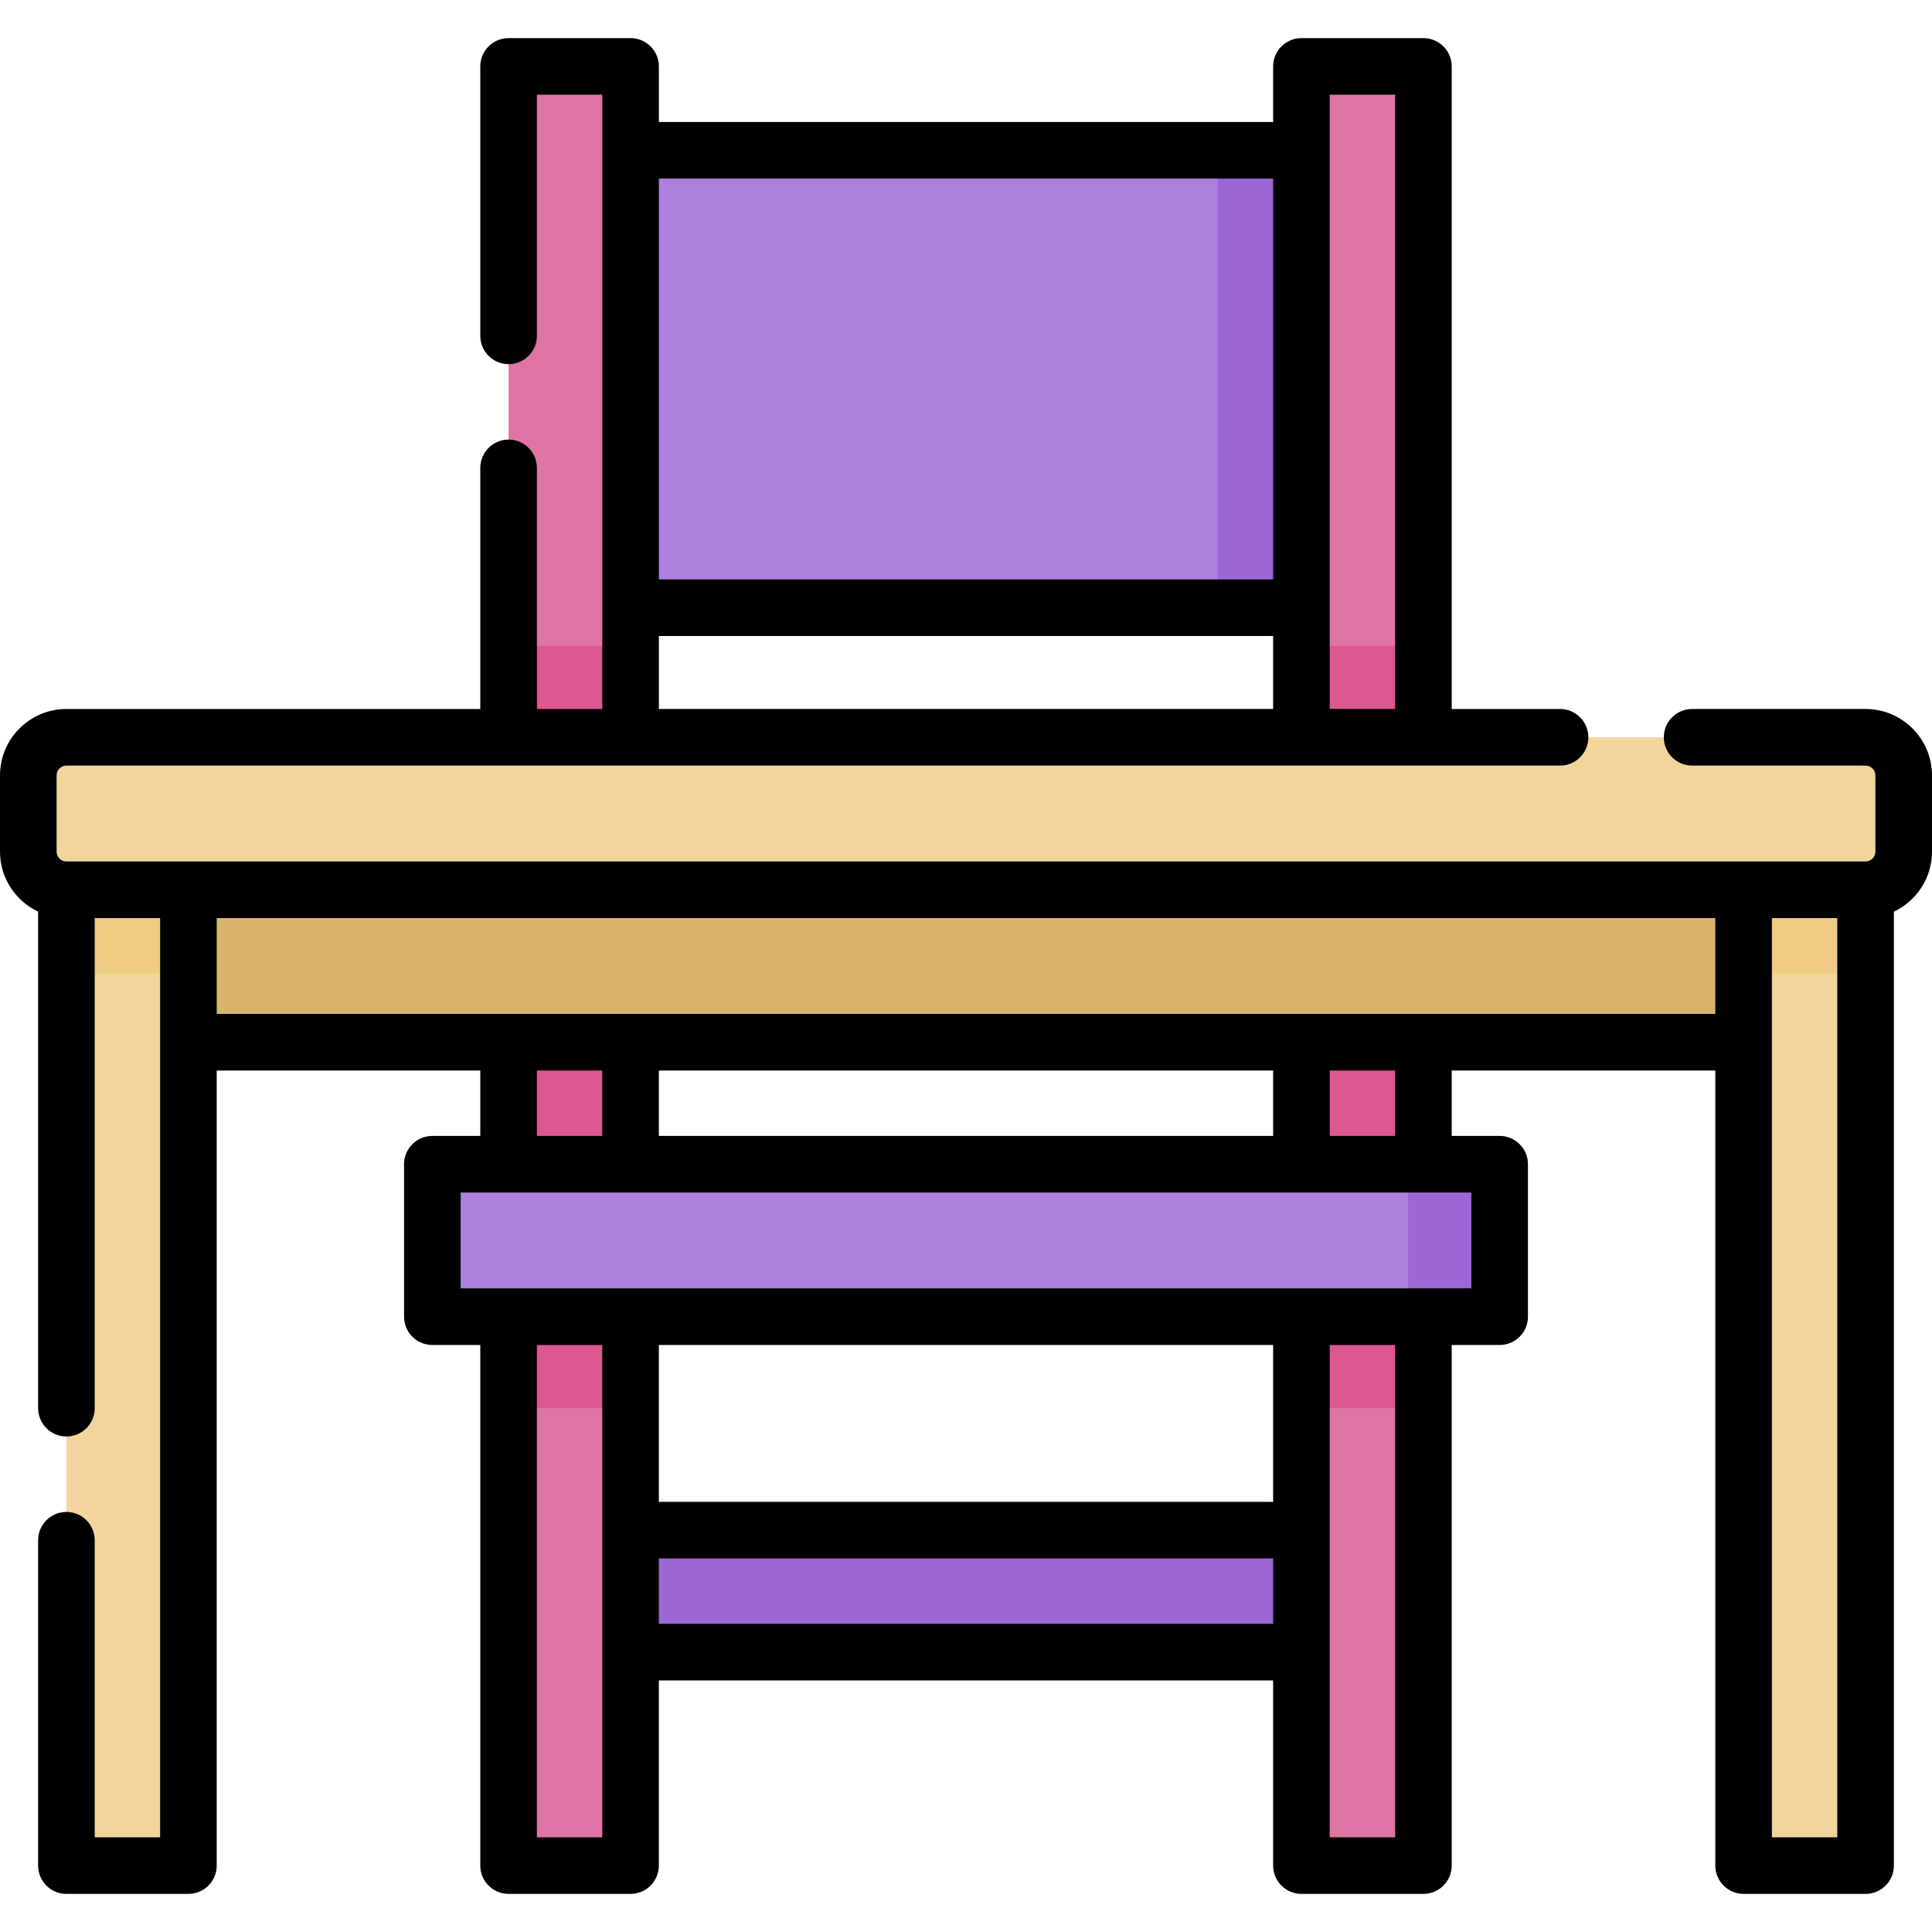 <svg id="Capa_1" enable-background="new 0 0 512 512" height="512" viewBox="0 0 512 512" width="512" xmlns="http://www.w3.org/2000/svg"><g><g><g><path d="m134.78 276.203h32.325v32.325h-32.325z" fill="#dd5790"/></g><g><path d="m167.106 39.825h177.789v121.22h-177.789z" fill="#ac80dd" transform="matrix(-1 0 0 -1 512 200.87)"/></g><g><path d="m322.671 39.825h22.224v121.22h-22.224z" fill="#9d66d5" transform="matrix(-1 0 0 -1 667.565 200.87)"/></g><g><path d="m114.577 308.528h282.846v40.407h-282.846z" fill="#ac80dd" transform="matrix(-1 0 0 -1 512 657.463)"/></g><g><path d="m373.179 308.528h24.244v40.407h-24.244z" fill="#9d66d5" transform="matrix(-1 0 0 -1 770.602 657.463)"/></g><g><path d="m344.894 276.203h32.325v32.325h-32.325z" fill="#dd5790" transform="matrix(-1 0 0 -1 722.114 584.732)"/></g><g><path d="m134.78 17.602h32.325v177.789h-32.325z" fill="#df75a5"/></g><g><path d="m134.78 171.146h32.325v24.244h-32.325z" fill="#dd5790"/></g><g><path d="m344.894 17.602h32.325v177.789h-32.325z" fill="#df75a5" transform="matrix(-1 0 0 -1 722.114 212.992)"/></g><g><path d="m344.894 171.146h32.325v24.244h-32.325z" fill="#dd5790"/></g><g><path d="m344.894 348.935h32.325v145.463h-32.325z" fill="#df75a5" transform="matrix(-1 0 0 -1 722.114 843.333)"/></g><g><path d="m344.894 348.935h32.325v24.244h-32.325z" fill="#dd5790" transform="matrix(-1 0 0 -1 722.114 722.114)"/></g><g><path d="m134.78 348.935h32.325v145.463h-32.325z" fill="#df75a5"/></g><g><path d="m134.78 348.935h32.325v24.244h-32.325z" fill="#dd5790" transform="matrix(-1 0 0 -1 301.886 722.114)"/></g><g><path d="m239.873 332.808h32.325v177.717h-32.325z" fill="#9d66d5" transform="matrix(0 1 -1 0 677.703 165.631)"/></g></g><g><g><path d="m494.398 235.797h-476.797c-5.579 0-10.102-4.523-10.102-10.102v-20.203c0-5.579 4.523-10.102 10.102-10.102h476.797c5.579 0 10.102 4.523 10.102 10.102v20.203c0 5.579-4.523 10.102-10.102 10.102z" fill="#f1d59d"/></g><g><path d="m49.927 235.797h412.147v40.407h-412.147z" fill="#dab46b"/></g><g><path d="m462.073 235.797h32.325v258.602h-32.325z" fill="#f1d59d"/></g><g><path d="m17.601 235.797h32.325v258.602h-32.325z" fill="#f1d59d" transform="matrix(-1 0 0 -1 67.528 730.195)"/></g><g><path d="m462.073 235.797h32.325v22.224h-32.325z" fill="#efcb84"/></g><g><path d="m17.601 235.797h32.325v22.224h-32.325z" fill="#efcb84" transform="matrix(-1 0 0 -1 67.528 493.817)"/></g></g><path d="m494.4 187.89h-45.97c-4.142 0-7.5 3.358-7.5 7.5s3.358 7.5 7.5 7.5h45.97c1.434 0 2.6 1.167 2.6 2.6v20.21c0 1.427-1.157 2.587-2.581 2.598-.007 0-.013-.001-.02-.001-.02 0-.038.003-.058.003h-476.741c-1.434 0-2.6-1.166-2.6-2.6v-20.21c0-1.434 1.167-2.6 2.6-2.6h395.83c4.142 0 7.5-3.358 7.5-7.5s-3.358-7.5-7.5-7.5h-28.71v-170.288c0-4.142-3.358-7.5-7.5-7.5h-32.325c-4.142 0-7.5 3.358-7.5 7.5v14.724h-162.785v-14.726c0-4.142-3.358-7.5-7.5-7.5h-32.33c-4.142 0-7.5 3.358-7.5 7.5v71.4c0 4.142 3.358 7.5 7.5 7.5s7.5-3.358 7.5-7.5v-63.9h17.33v162.79h-17.33v-63.89c0-4.142-3.358-7.5-7.5-7.5s-7.5 3.358-7.5 7.5v63.89h-109.68c-9.705 0-17.6 7.896-17.6 17.6v20.21c0 7.02 4.141 13.075 10.1 15.898v131.582c0 4.142 3.358 7.5 7.5 7.5s7.5-3.358 7.5-7.5v-129.88h17.33v32.836c0 .023-.003.045-.003.068s.003.045.003.068v210.628h-17.33v-78.72c0-4.142-3.358-7.5-7.5-7.5s-7.5 3.358-7.5 7.5v86.22c0 4.142 3.358 7.5 7.5 7.5h32.33c4.142 0 7.5-3.358 7.5-7.5v-210.697h69.85v17.325h-12.703c-4.142 0-7.5 3.358-7.5 7.5v40.407c0 4.142 3.358 7.5 7.5 7.5h12.703v137.963c0 4.142 3.358 7.5 7.5 7.5h32.325c4.142 0 7.5-3.358 7.5-7.5v-49.069h162.789v49.069c0 4.142 3.358 7.5 7.5 7.5h32.325c4.142 0 7.5-3.358 7.5-7.5v-137.963h12.703c4.142 0 7.5-3.358 7.5-7.5v-40.407c0-4.142-3.358-7.5-7.5-7.5h-12.702v-17.325h69.854v210.695c0 4.142 3.358 7.5 7.5 7.5h32.325c4.142 0 7.5-3.358 7.5-7.5v-252.8c5.96-2.823 10.102-8.878 10.102-15.899v-20.21c-.001-9.703-7.897-17.599-17.601-17.599zm-142.005-162.788h17.325v162.788h-17.325zm-15 22.223v106.22h-162.785v-106.22zm-162.785 121.22h162.785v19.345h-162.785zm-32.33 115.158h17.325v17.325h-17.325zm195.115 0v17.325h-162.79v-17.325zm-195.115 203.195v-130.463h17.325v130.463zm195.115-130.463v41.569h-162.79v-41.569zm-162.79 73.894v-17.325h162.789v17.325zm195.115 56.569h-17.325v-130.463h17.325zm20.203-145.463h-267.846v-25.407h267.846zm-20.203-40.407h-17.325v-17.325h17.325zm-312.29-32.325v-25.403h397.143v25.403zm412.143 218.195v-243.598h17.325v243.599h-17.325z"/></g></svg>